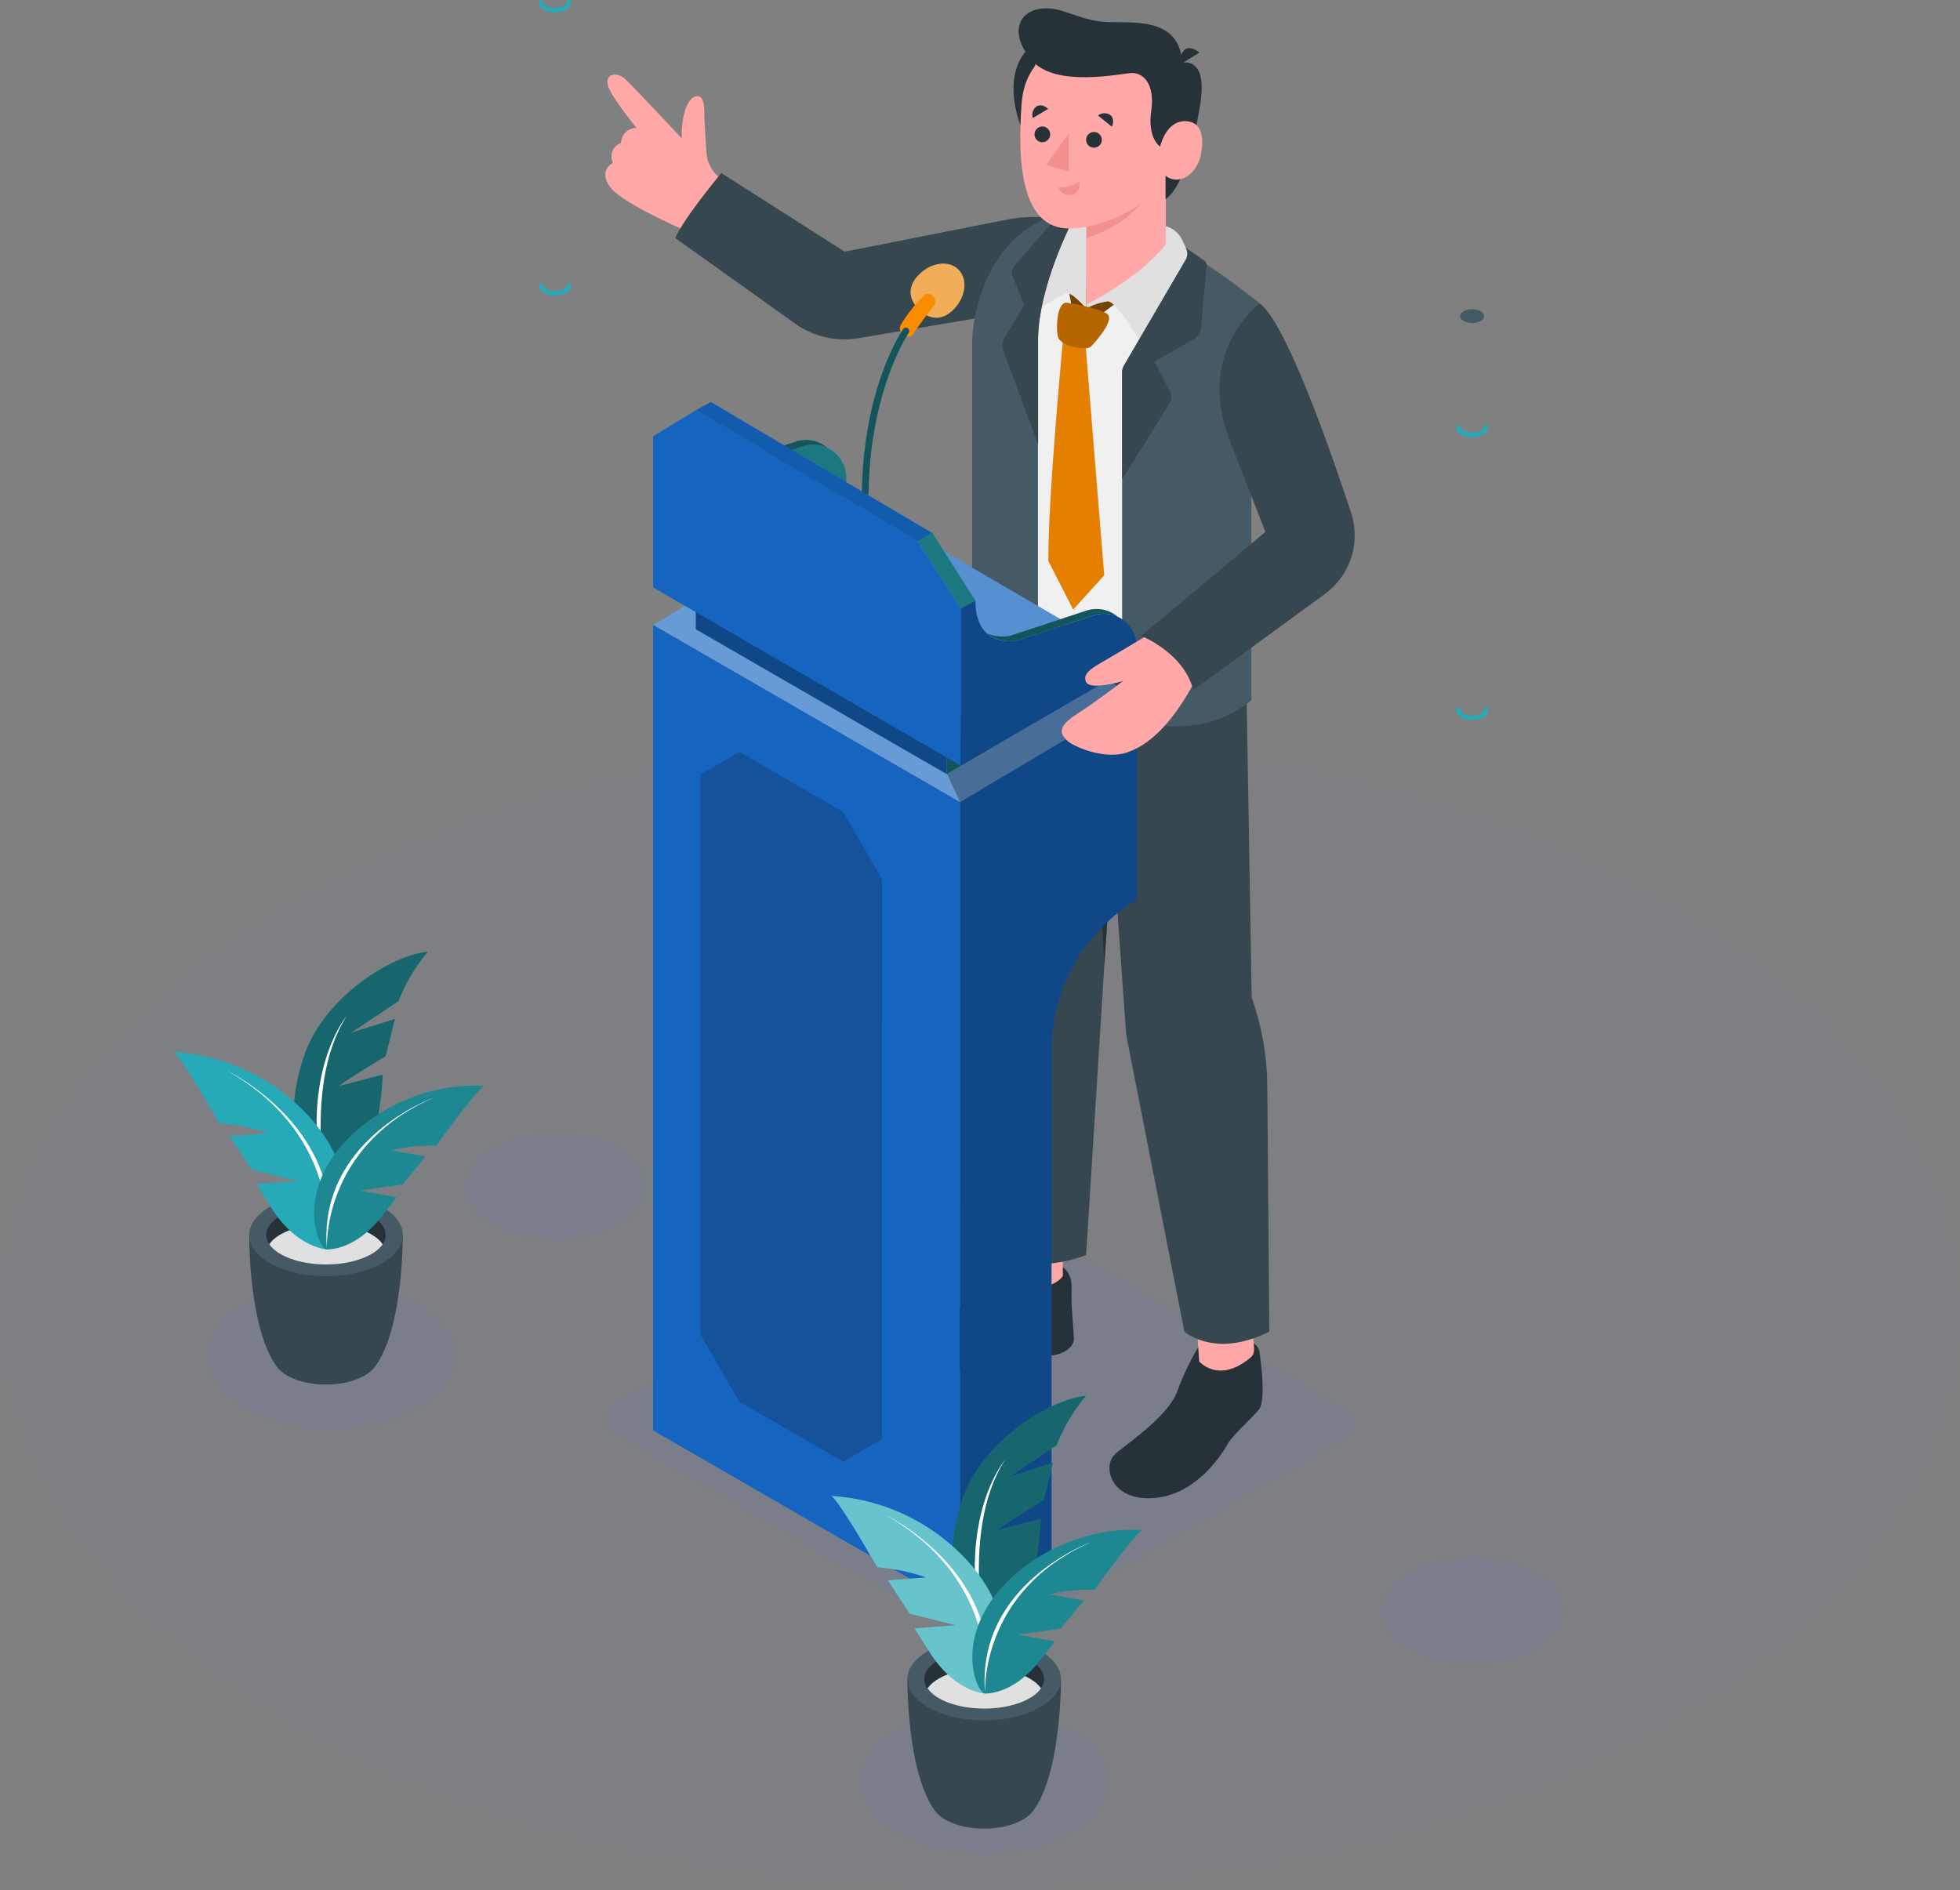 <svg xmlns="http://www.w3.org/2000/svg" width="326.846" height="315.262" viewBox="0 0 326.846 315.262">
  <rect x="0" y="0" width="326.846" height="315.262" fill="#808080" stroke="none"/>
  <g id="Conference_speaker-amico" data-name="Conference speaker-amico" transform="translate(-21.44 -49.06)">
    <g id="freepik--Floor--inject-87" transform="translate(21.44 171.77)">
      <ellipse id="Elipse_4771" data-name="Elipse 4771" cx="163.423" cy="96.276" rx="163.423" ry="96.276" transform="translate(0 0)" fill="#727997" opacity="0.1"/>
    </g>
    <g id="freepik--Shadows--inject-87" transform="translate(56.147 238.037)" opacity="0.35">
      <ellipse id="Elipse_4772" data-name="Elipse 4772" cx="20.607" cy="12.141" rx="20.607" ry="12.141" transform="translate(108.803 95.976)" fill="#727997"/>
      <ellipse id="Elipse_4773" data-name="Elipse 4773" cx="20.607" cy="12.141" rx="20.607" ry="12.141" transform="translate(0 25.118)" fill="#727997"/>
      <ellipse id="Elipse_4774" data-name="Elipse 4774" cx="15.072" cy="8.88" rx="15.072" ry="8.88" transform="translate(195.706 70.707)" fill="#727997"/>
      <ellipse id="Elipse_4775" data-name="Elipse 4775" cx="15.072" cy="8.88" rx="15.072" ry="8.88" transform="translate(42.779)" fill="#727997"/>
      <path id="Trazado_125924" data-name="Trazado 125924" d="M286.2,364.363l-56.028-32.347a11.676,11.676,0,0,0-11.683,0l-54.484,31.525a2.717,2.717,0,0,0,0,4.7l56.028,32.347a11.676,11.676,0,0,0,11.683,0L286.2,369.06a2.71,2.71,0,0,0,0-4.7Z" transform="translate(-96.39 -318.23)" fill="#727997"/>
    </g>
    <g id="freepik--Flags--inject-87" transform="translate(111.324 49.06)">
      <path id="Trazado_125934" data-name="Trazado 125934" d="M149.831,51.119a3.718,3.718,0,0,1-1.823-.443,1.48,1.48,0,0,1-.858-1.258.358.358,0,0,1,.358-.358.365.365,0,0,1,.357.358.837.837,0,0,0,.5.644,3.31,3.31,0,0,0,2.924,0,.837.837,0,0,0,.5-.644.358.358,0,1,1,.715,0,1.494,1.494,0,0,1-.858,1.258,3.711,3.711,0,0,1-1.816.443Z" transform="translate(-147.15 -49.06)" fill="#26aab7"/>
      <path id="Trazado_125935" data-name="Trazado 125935" d="M149.824,117.179a3.711,3.711,0,0,1-1.816-.443,1.48,1.48,0,0,1-.858-1.258.358.358,0,0,1,.715,0c0,.222.179.45.5.636a3.289,3.289,0,0,0,2.924,0c.322-.186.5-.415.5-.636a.358.358,0,0,1,.715,0,1.494,1.494,0,0,1-.858,1.258A3.718,3.718,0,0,1,149.824,117.179Z" transform="translate(-147.15 -67.886)" fill="#26aab7"/>
      <ellipse id="Elipse_4776" data-name="Elipse 4776" cx="1.995" cy="1.151" rx="1.995" ry="1.151" transform="translate(153.606 51.574)" fill="#455a64"/>
      <path id="Trazado_125944" data-name="Trazado 125944" d="M363.741,150.179a3.739,3.739,0,0,1-1.823-.443,1.494,1.494,0,0,1-.858-1.258.357.357,0,1,1,.715,0,.837.837,0,0,0,.5.636,3.289,3.289,0,0,0,2.924,0,.815.815,0,0,0,.5-.636.357.357,0,1,1,.715,0,1.48,1.48,0,0,1-.858,1.258,3.711,3.711,0,0,1-1.816.443Z" transform="translate(-208.112 -77.291)" fill="#26aab7"/>
      <path id="Trazado_125945" data-name="Trazado 125945" d="M363.741,216.182a3.661,3.661,0,0,1-1.823-.443,1.487,1.487,0,0,1-.858-1.251.357.357,0,1,1,.715,0c0,.222.186.45.5.636a3.289,3.289,0,0,0,2.924,0c.322-.186.5-.415.5-.636a.358.358,0,1,1,.715,0,1.473,1.473,0,0,1-.858,1.251,3.633,3.633,0,0,1-1.816.443Z" transform="translate(-208.112 -96.103)" fill="#26aab7"/>
    </g>
    <g id="freepik--Character--inject-87" transform="translate(122.378 50.447)">
      <path id="Trazado_125946" data-name="Trazado 125946" d="M181.586,83.571h0a5.72,5.72,0,0,1-2.1-4.068c-.157-2.317-.357-5.527-.357-6.263,0-1.173,0-3.8-1.673-3.053s-2.224,4.676-2.074,6.936c0,0-8.444-9.023-9.445-9.917s-2.481-1.08-2.9,0,.758,3.046,4.776,8.158a2.526,2.526,0,0,0-2.574,2.5A2.4,2.4,0,0,0,163.89,81.2s-2.474,1.158-.543,3.925,12.413,7.243,12.413,7.243Z" transform="translate(-162.61 -55.407)" fill="#ffa8a7"/>
      <path id="Trazado_125947" data-name="Trazado 125947" d="M186.616,89.43s-6.249,7.465-7.686,10.84l19.977,14.257a14.164,14.164,0,0,0,10.618,2.438l23.8-4.026,8.08-16.181h-2.767a22.358,22.358,0,0,0-4.3.416l-27.165,5.362Z" transform="translate(-167.261 -61.952)" fill="#37474f"/>
      <path id="Trazado_125948" data-name="Trazado 125948" d="M254.209,344.68h3.117s1.552.894,1.43,3.575.329,6.549.386,8.237-2.245,3.239-5.72,2.939-6.65-.586-9.066.715-8.323,4.783-13.743,1.208-3.06-6.163-2.4-6.128,10.06-2.5,12.792-4.54,7.1-5.8,7.1-5.8Z" transform="translate(-180.998 -134.696)" fill="#263238"/>
      <path id="Trazado_125949" data-name="Trazado 125949" d="M256.45,336.09v8.451s1.08,1.687,4.676,1.237,4.519-2.1,4.519-2.1V336.09Z" transform="translate(-189.353 -132.247)" fill="#ffa8a7"/>
      <path id="Trazado_125950" data-name="Trazado 125950" d="M300.793,361.577s4.083-.45,4.426,2.059,1.022,8.151-.114,9.567-4.29,4.2-5.127,5.634-5.005,8.487-12.284,9.109-8.859-5.4-6.435-7.429,8.809-6.349,10.239-10.361a44.843,44.843,0,0,1,3.518-7.379Z" transform="translate(-196.122 -139.502)" fill="#263238"/>
      <path id="Trazado_125951" data-name="Trazado 125951" d="M300.42,355.28l.493,7.722s3.246,3.861,8.58-.644a1.616,1.616,0,0,0,.579-1.344L309.629,354Z" transform="translate(-201.884 -137.352)" fill="#ffa8a7"/>
      <path id="Trazado_125952" data-name="Trazado 125952" d="M250.768,191.25,249.71,249.7l2.052,49.193s6.8,3.439,15.852,0l3.039-48.378,3.832-55.542Z" transform="translate(-187.432 -90.97)" fill="#37474f"/>
      <path id="Trazado_125953" data-name="Trazado 125953" d="M277.15,233.53l1.3,29.037,2-29.037Z" transform="translate(-195.252 -103.019)" fill="#263238"/>
      <path id="Trazado_125954" data-name="Trazado 125954" d="M276.724,230.2l1.194-17.318-13.128-.265C264.247,211.915,265.627,221.754,276.724,230.2Z" transform="translate(-191.702 -97.049)" fill="#263238"/>
      <path id="Trazado_125955" data-name="Trazado 125955" d="M257.53,200.8s3.075,14.186,15.852,19.792l3.075,43.358a14.2,14.2,0,0,0,.229,1.745l9.538,48.685s5.1,4.583,14.172,0l-.343-40.992a45.088,45.088,0,0,0-2.6-14.715h0l-.98-57.873Z" transform="translate(-189.661 -93.691)" fill="#37474f"/>
      <path id="Trazado_125956" data-name="Trazado 125956" d="M261.76,171.006s3.575,10.911,22,7.071v-61.2h-22Z" transform="translate(-190.866 -69.775)" fill="#f0f0f0"/>
      <path id="Trazado_125957" data-name="Trazado 125957" d="M262.408,58.2s-7.379,2.967-3.439,14.415Z" transform="translate(-189.741 -53.052)" fill="#263238"/>
      <path id="Trazado_125958" data-name="Trazado 125958" d="M270.53,116.05l1.008,5.22,2.431.844,5.942-4.455Z" transform="translate(-193.366 -69.539)" fill="#744304"/>
      <path id="Trazado_125959" data-name="Trazado 125959" d="M288.042,89.43v11.848s-7.343,10.139-13.292,10.139V96.273Z" transform="translate(-194.568 -61.952)" fill="#ffa8a7"/>
      <path id="Trazado_125960" data-name="Trazado 125960" d="M274.75,100.783c4.462-1.43,9.073-4.4,10.518-8.266a12.863,12.863,0,0,0,.422-1.387l-10.94,5.627Z" transform="translate(-194.568 -62.437)" fill="#f28f8f"/>
      <path id="Trazado_125961" data-name="Trazado 125961" d="M270.877,114.381l.036-14.222s-2.309-.593-3.318.143-6.435,15.9-6.435,15.9,5.456-3.468,6.435-3.711,3.318,2.553,3.318,2.553Z" transform="translate(-190.695 -64.946)" fill="#e0e0e0"/>
      <path id="Trazado_125962" data-name="Trazado 125962" d="M264.858,100.378s-5.72,10.933-5.72,19.927v60.311s-7.15.114-10.968-5.155V120.656c0-5.005,2.7-17.3,12.949-20.936Z" transform="translate(-186.993 -64.885)" fill="#455a64"/>
      <path id="Trazado_125963" data-name="Trazado 125963" d="M264.146,99.93l-6.936,8.022a1.58,1.58,0,0,0-.279,1.63l1.916,4.869-3.268,5.456a2.531,2.531,0,0,0-.2,2.145l5.8,15.623v-17.31c0-8.995,5.72-19.927,5.72-19.927Z" transform="translate(-189.005 -64.945)" fill="#37474f"/>
      <path id="Trazado_125964" data-name="Trazado 125964" d="M271.5,58.68c-3.89,0-11.269,1.609-11.9,10.539s-.243,20.02,7.229,20.657c5.191.436,14.643-3.353,16.839-9.209S285.617,58.68,271.5,58.68Z" transform="translate(-190.191 -53.189)" fill="#ffa8a7"/>
      <path id="Trazado_125965" data-name="Trazado 125965" d="M282.6,74.066s-2.145-1.366-1.48-5.97-1.43-6.364-3.232-6.306-12.563,2.467-16.567-2S258.766,51,263.706,51c3.01,0,5.9,2.224,10.446,2.309s11.669-.622,12.155,6.771c0,0,4.34-1.187,2.96,7.1s-3.268,13.9-5.763,15.666V76.5Z" transform="translate(-190.081 -51)" fill="#263238"/>
      <path id="Trazado_125966" data-name="Trazado 125966" d="M292,81.57s.944-4.24,4.118-4.24,3.11,3.268,2.71,5.448-1.988,4.29-4.1,4.29A2.9,2.9,0,0,1,292,85.124Z" transform="translate(-199.484 -58.504)" fill="#ffa8a7"/>
      <path id="Trazado_125967" data-name="Trazado 125967" d="M296.644,63.038l3.232-2.009s-1.616-1.359-2.56-.372A2.91,2.91,0,0,0,296.644,63.038Z" transform="translate(-200.797 -53.65)" fill="#263238"/>
      <path id="Trazado_125968" data-name="Trazado 125968" d="M269.231,80.13v6.421l-3.761-1.158Z" transform="translate(-191.924 -59.302)" fill="#f28f8f"/>
      <path id="Trazado_125969" data-name="Trazado 125969" d="M277.367,81.158a1.308,1.308,0,1,1-1.308-1.308,1.309,1.309,0,0,1,1.308,1.308Z" transform="translate(-194.568 -59.222)" fill="#263238"/>
      <path id="Trazado_125970" data-name="Trazado 125970" d="M265.327,79.878a1.308,1.308,0,1,1-1.308-1.308A1.308,1.308,0,0,1,265.327,79.878Z" transform="translate(-191.137 -58.857)" fill="#263238"/>
      <path id="Trazado_125971" data-name="Trazado 125971" d="M262.29,75.745l2.553-1.516s-.98-1.022-1.959-.408A1.771,1.771,0,0,0,262.29,75.745Z" transform="translate(-190.996 -57.448)" fill="#263238"/>
      <path id="Trazado_125972" data-name="Trazado 125972" d="M277.53,75.842l2.31,1.873s.615-1.273-.293-1.981A1.784,1.784,0,0,0,277.53,75.842Z" transform="translate(-195.361 -57.967)" fill="#263238"/>
      <path id="Trazado_125973" data-name="Trazado 125973" d="M268.25,92.374a5.613,5.613,0,0,0,3.525-.944s.243,1.852-1.316,2.209A2.006,2.006,0,0,1,268.25,92.374Z" transform="translate(-192.716 -62.522)" fill="#f28f8f"/>
      <path id="Trazado_125974" data-name="Trazado 125974" d="M274.75,114.928s9.209-4.59,13.292-10.139V101.85h.079a4.369,4.369,0,0,1,2.7,2.36l1.888,4.111-8.316,13.821s-4.476-7.865-6.056-7.772a10.368,10.368,0,0,0-3.575,1.2Z" transform="translate(-194.568 -65.492)" fill="#e0e0e0"/>
      <path id="Trazado_125975" data-name="Trazado 125975" d="M294.276,108.43l-10.811,18.5a2.3,2.3,0,0,0-.315,1.165v57.322s11.919,5.255,21.55-2.66V124.389l1.43-7.8S298.122,110.2,294.276,108.43Z" transform="translate(-196.962 -67.367)" fill="#455a64"/>
      <path id="Trazado_125976" data-name="Trazado 125976" d="M296.871,109.015l-3.1-2.145.036.072a2.145,2.145,0,0,1-.1,1.995l-10.246,17.546a2.3,2.3,0,0,0-.315,1.165v17.832l7.865-12.591a2.145,2.145,0,0,0,.086-2.145l-2.545-4.876,6.664-3.854a2.145,2.145,0,0,0,1.058-1.659l.965-10.582A.844.844,0,0,0,296.871,109.015Z" transform="translate(-196.962 -66.922)" fill="#37474f"/>
      <path id="Trazado_125977" data-name="Trazado 125977" d="M268.38,128.35s-2.524,26.455-2.431,36.887l4.133,8.087,5.177-5.72-3.067-37.9Z" transform="translate(-192.059 -73.044)" fill="#e47f00"/>
      <path id="Trazado_125978" data-name="Trazado 125978" d="M269.64,119.674s4.762.715,6.578,1.78c1.487.844-1.337,4.161-2.424,5.348a1.38,1.38,0,0,1-1.03.458c-1.08,0-3.3-.172-4.44-1.48C267.66,125.023,267.8,119.338,269.64,119.674Z" transform="translate(-192.633 -70.567)" fill="#b66600"/>
      <path id="Trazado_125979" data-name="Trazado 125979" d="M224.938,217.409,173.75,187.858l29.48-17.468,51.188,29.551Z" transform="translate(-165.785 -85.025)" fill="#669bd6"/>
      <path id="Trazado_125981" data-name="Trazado 125981" d="M236.688,217.409,214.98,170.39l51.188,29.551Z" transform="translate(-177.535 -85.025)" opacity="0.3"/>
      <path id="Trazado_125982" data-name="Trazado 125982" d="M235.236,118.256c-1.63-1.573-2.145-3.7-.107-5.806s5.005-2.531,6.621-.958,1.323,4.547-.715,6.65S236.874,119.829,235.236,118.256Z" transform="translate(-182.897 -67.969)" fill="#f1ad57"/>
      <path id="Trazado_125984" data-name="Trazado 125984" d="M235.455,117.736c.422-.408,2.145.086,1.645,1.666,0,0-2.5,3.239-3.818,5.212-.3.45-2.617-.4-1.809-1.845A25.1,25.1,0,0,1,235.455,117.736Z" transform="translate(-182.186 -69.98)" fill="#fb8c00"/>
      <path id="Trazado_125985" data-name="Trazado 125985" d="M223,153.573h0a.558.558,0,0,1-.551-.572c.265-17.546,6.614-26.892,6.886-27.278a.56.56,0,1,1,.922.636c-.064.093-6.435,9.481-6.685,26.663a.55.55,0,0,1-.572.551Z" transform="translate(-179.663 -72.226)" fill="#26aab7"/>
      <g id="Grupo_72133" data-name="Grupo 72133" transform="translate(42.786 53.255)" opacity="0.5">
        <path id="Trazado_125986" data-name="Trazado 125986" d="M223,153.573h0a.558.558,0,0,1-.551-.572c.265-17.546,6.614-26.892,6.886-27.278a.56.56,0,1,1,.922.636c-.064.093-6.435,9.481-6.685,26.663a.55.55,0,0,1-.572.551Z" transform="translate(-222.45 -125.481)"/>
      </g>
      <path id="Trazado_125987" data-name="Trazado 125987" d="M177.74,177.248,207.1,160.2v-2.8a5.5,5.5,0,0,0-7.214-5.22l-12.663,4.169s-7.029,1.609-7.029-6.635l-2.445,1.351Z" transform="translate(-166.922 -79.134)" fill="#26aab7"/>
      <path id="Trazado_125988" data-name="Trazado 125988" d="M177.74,177.248,207.1,160.2v-2.8a5.5,5.5,0,0,0-7.214-5.22l-12.663,4.169s-7.029,1.609-7.029-6.635l-2.445,1.351Z" transform="translate(-166.922 -79.134)" opacity="0.3"/>
      <path id="Trazado_125989" data-name="Trazado 125989" d="M188.962,156.914l12.67-4.176a5.463,5.463,0,0,1,4.061.257,5.463,5.463,0,0,0-5.277-1.037l-12.663,4.176a6.907,6.907,0,0,1-3.9-.386A6.189,6.189,0,0,0,188.962,156.914Z" transform="translate(-168.663 -79.693)" fill="#26aab7"/>
      <g id="Grupo_72134" data-name="Grupo 72134" transform="translate(15.187 71.988)" opacity="0.5">
        <path id="Trazado_125990" data-name="Trazado 125990" d="M188.962,156.914l12.67-4.176a5.463,5.463,0,0,1,4.061.257,5.463,5.463,0,0,0-5.277-1.037l-12.663,4.176a6.907,6.907,0,0,1-3.9-.386A6.189,6.189,0,0,0,188.962,156.914Z" transform="translate(-183.85 -151.681)"/>
      </g>
      <path id="Trazado_125991" data-name="Trazado 125991" d="M208.241,164.38l41.106,23.931-26.284,15.38L181.75,180.446Z" transform="translate(-168.064 -83.312)" fill="#5690d1"/>
      <path id="Trazado_125993" data-name="Trazado 125993" d="M225.555,213.473,183.72,189.32v4.655l41.835,24.153Z" transform="translate(-168.626 -90.42)" fill="#1565c0"/>
      <path id="Trazado_125994" data-name="Trazado 125994" d="M225.555,213.473,183.72,189.32v4.655l41.835,24.153Z" transform="translate(-168.626 -90.42)" opacity="0.3"/>
      <path id="Trazado_125995" data-name="Trazado 125995" d="M242.23,217.414,266.5,203.15V207.8L242.23,222.069Z" transform="translate(-185.301 -94.361)" fill="#26aab7"/>
      <path id="Trazado_125996" data-name="Trazado 125996" d="M242.23,217.414,266.5,203.15V207.8L242.23,222.069Z" transform="translate(-185.301 -94.361)" opacity="0.5"/>
      <path id="Trazado_125997" data-name="Trazado 125997" d="M180.957,144.71l-7.207,4.369v25.2l51.309,29.737V177.844l-7.172-11.261Z" transform="translate(-165.785 -77.706)" fill="#1565c0"/>
      <path id="Trazado_125998" data-name="Trazado 125998" d="M183.83,144.171l2.445-1.351,36.937,21.872-2.452,1.351Z" transform="translate(-168.657 -77.168)" fill="#1565c0"/>
      <path id="Trazado_125999" data-name="Trazado 125999" d="M183.83,144.171l2.445-1.351,36.937,21.872-2.452,1.351Z" transform="translate(-168.736 -77.168)" opacity="0.1"/>
      <path id="Trazado_126000" data-name="Trazado 126000" d="M235.48,174.761l2.452-1.351,7.164,11.261-2.445,1.351Z" transform="translate(-183.377 -85.885)" fill="#26aab7"/>
      <path id="Trazado_126001" data-name="Trazado 126001" d="M235.48,174.761l2.452-1.351,7.164,11.261-2.445,1.351Z" transform="translate(-183.377 -85.885)" opacity="0.3"/>
      <path id="Trazado_126002" data-name="Trazado 126002" d="M245.51,216.681l29.358-17.046v-2.789a5.5,5.5,0,0,0-7.214-5.227l-12.67,4.176s-7.029,1.616-7.029-6.635l-2.445,1.351Z" transform="translate(-186.235 -90.374)" fill="#1565c0"/>
      <path id="Trazado_126003" data-name="Trazado 126003" d="M245.51,216.681l29.358-17.046v-2.789a5.5,5.5,0,0,0-7.214-5.227l-12.67,4.176s-7.029,1.616-7.029-6.635l-2.445,1.351Z" transform="translate(-186.236 -90.374)" opacity="0.3"/>
      <path id="Trazado_126004" data-name="Trazado 126004" d="M256.722,196.354l12.67-4.176a5.463,5.463,0,0,1,4.061.257,5.463,5.463,0,0,0-5.277-1.037l-12.663,4.176a6.836,6.836,0,0,1-3.9-.386A6.281,6.281,0,0,0,256.722,196.354Z" transform="translate(-187.974 -90.933)" fill="#26aab7"/>
      <g id="Grupo_72135" data-name="Grupo 72135" transform="translate(63.636 100.188)" opacity="0.5">
        <path id="Trazado_126005" data-name="Trazado 126005" d="M256.722,196.354l12.67-4.176a5.463,5.463,0,0,1,4.061.257,5.463,5.463,0,0,0-5.277-1.037l-12.663,4.176a6.836,6.836,0,0,1-3.9-.386A6.281,6.281,0,0,0,256.722,196.354Z" transform="translate(-251.61 -191.121)"/>
      </g>
      <path id="Trazado_126006" data-name="Trazado 126006" d="M173.75,194.82V329.156l51.188,29.551V224.371Z" transform="translate(-165.785 -91.987)" fill="#1565c0"/>
      <path id="Trazado_126008" data-name="Trazado 126008" d="M217.026,245.643l-6.464-11.2.021-.014L193.2,224.4l.021.036-6.464,3.732v93.416l6.464,11.2,17.339,10.01,6.464-3.732Z" transform="translate(-170.891 -100.417)" fill="#12263f" opacity="0.28"/>
      <path id="Trazado_126009" data-name="Trazado 126009" d="M274.82,211.72v33.756h0A29.315,29.315,0,0,0,260.6,270.594v83.921L245.34,363.5V229.188Z" transform="translate(-186.187 -96.803)" fill="#1565c0"/>
      <path id="Trazado_126010" data-name="Trazado 126010" d="M274.82,211.72v33.756h0A29.315,29.315,0,0,0,260.6,270.594v83.921L245.34,363.5V229.188Z" transform="translate(-186.187 -96.803)" opacity="0.3"/>
      <path id="Trazado_126011" data-name="Trazado 126011" d="M283.139,197.42s-5.427,3.246-7.479,4.433-3,1.952-2.588,3.146,3.775.651,6.235-.1c0,0-4.333,3.361-7.543,5.405s-3.16,3.225-1.909,4.455,6.435,3.3,10.053,2.088,7.236-4.476,10.983-11.2C290.889,205.643,290.11,197.6,283.139,197.42Z" transform="translate(-192.947 -92.728)" fill="#ffa8a7"/>
      <path id="Trazado_126012" data-name="Trazado 126012" d="M307.387,119.84s-10.868,7.808-4.969,22.959l5.892,15.144-20.7,17.339s7.15,2.86,8.673,9.045L318.227,168.3a12.112,12.112,0,0,0,4.362-13.585C318.742,143.049,311.663,123.079,307.387,119.84Z" transform="translate(-198.233 -70.619)" fill="#37474f"/>
    </g>
    <g id="freepik--Plants--inject-87" transform="translate(50.377 207.764)">
      <path id="Trazado_126013" data-name="Trazado 126013" d="M96.2,315.408s-10.411-10.167-4.483-27.17c3.318-9.545,14.3-16.56,20.592-17.217a29.236,29.236,0,0,0-4.9,8.258l-7.865,5.248,7.257-2.274-1.544,6.213s-6.75,4.076-7.751,4.969l7.272-1.9S104.2,309.087,96.2,315.408Z" transform="translate(-69.883 -271.02)" fill="#26aab7"/>
      <path id="Trazado_126014" data-name="Trazado 126014" d="M96.2,315.408s-10.411-10.167-4.483-27.17c3.318-9.545,14.3-16.56,20.592-17.217a29.236,29.236,0,0,0-4.9,8.258l-7.865,5.248,7.257-2.274-1.544,6.213s-6.75,4.076-7.751,4.969l7.272-1.9S104.2,309.087,96.2,315.408Z" transform="translate(-69.883 -271.02)" opacity="0.4"/>
      <path id="Trazado_126015" data-name="Trazado 126015" d="M97.731,319.674S92.34,298.4,100.319,285.99C100.319,286,90.967,296.937,97.731,319.674Z" transform="translate(-71.419 -275.286)" fill="#fff"/>
      <path id="Trazado_126016" data-name="Trazado 126016" d="M105.172,337.064,92.43,336.9H92.3l-12.741.164s-.143,15.695,4.69,22.08h0c1.337,1.695,4.469,2.86,8.115,2.86s6.785-1.194,8.115-2.9C105.315,352.745,105.172,337.064,105.172,337.064Z" transform="translate(-66.94 -289.795)" fill="#37474f"/>
      <ellipse id="Elipse_4777" data-name="Elipse 4777" cx="12.806" cy="6.871" rx="12.806" ry="6.871" transform="translate(12.62 40.398)" fill="#455a64"/>
      <path id="Trazado_126017" data-name="Trazado 126017" d="M93.5,333.346c4.4,0,8.137,1.43,9.452,3.368a2.746,2.746,0,0,0,.508-1.544c0-2.717-4.462-4.919-9.96-4.919s-9.96,2.2-9.96,4.919a2.8,2.8,0,0,0,.508,1.544C85.363,334.755,89.1,333.346,93.5,333.346Z" transform="translate(-68.074 -287.9)" fill="#263238"/>
      <path id="Trazado_126018" data-name="Trazado 126018" d="M93.7,334.58c-4.4,0-8.137,1.43-9.452,3.368,1.316,1.938,5.048,3.368,9.452,3.368s8.137-1.43,9.452-3.368C101.839,335.989,98.107,334.58,93.7,334.58Z" transform="translate(-68.277 -289.134)" fill="#e0e0e0"/>
      <path id="Trazado_126019" data-name="Trazado 126019" d="M87.493,327.348s-4.934-.193-9.166-6.75c-1.745-2.7-2.588-4.118-2.588-4.118l6.878-.515-7.708-1.923-3.639-5.57L77.7,308a31.687,31.687,0,0,0-8.165-1.695s-5.9-10.418-7.629-11.9a33.456,33.456,0,0,1,23.3,11.576C94.865,317.445,88.93,327.641,87.493,327.348Z" transform="translate(-61.91 -277.683)" fill="#26aab7"/>
      <path id="Trazado_126020" data-name="Trazado 126020" d="M91.07,328.613s3.089-18.59-16.61-29.773C74.46,298.84,94.9,308.657,91.07,328.613Z" transform="translate(-65.487 -278.948)" fill="#fff"/>
      <path id="Trazado_126021" data-name="Trazado 126021" d="M96.841,329.588s4.469.293,8.909-5.227c1.823-2.274,2.717-3.475,2.717-3.475l-6.149-1.108,7.15-1.015,3.8-4.676-5.72-1.03a28.732,28.732,0,0,1,7.522-.758s6.306-8.845,8-10.01a30.345,30.345,0,0,0-22.115,8.251C91.114,319.95,95.518,329.717,96.841,329.588Z" transform="translate(-71.258 -279.924)" fill="#26aab7"/>
      <path id="Trazado_126022" data-name="Trazado 126022" d="M96.841,329.588s4.469.293,8.909-5.227c1.823-2.274,2.717-3.475,2.717-3.475l-6.149-1.108,7.15-1.015,3.8-4.676-5.72-1.03a28.732,28.732,0,0,1,7.522-.758s6.306-8.845,8-10.01a30.345,30.345,0,0,0-22.115,8.251C91.114,319.95,95.518,329.717,96.841,329.588Z" transform="translate(-71.258 -279.924)" opacity="0.2"/>
      <path id="Trazado_126023" data-name="Trazado 126023" d="M97.653,330.4s-1.037-17.067,17.789-25.3C115.443,305.1,96.073,312.036,97.653,330.4Z" transform="translate(-72.07 -280.732)" fill="#fff"/>
      <path id="Trazado_126024" data-name="Trazado 126024" d="M249.7,419s-10.411-10.167-4.49-27.17c3.325-9.553,14.3-16.56,20.592-17.217a29.421,29.421,0,0,0-4.9,8.258l-7.865,5.248,7.229-2.3-1.544,6.235s-6.75,4.083-7.744,5.005l7.272-1.9S257.7,412.677,249.7,419Z" transform="translate(-113.631 -300.542)" fill="#26aab7"/>
      <path id="Trazado_126025" data-name="Trazado 126025" d="M249.7,419s-10.411-10.167-4.49-27.17c3.325-9.553,14.3-16.56,20.592-17.217a29.421,29.421,0,0,0-4.9,8.258l-7.865,5.248,7.229-2.3-1.544,6.235s-6.75,4.083-7.744,5.005l7.272-1.9S257.7,412.677,249.7,419Z" transform="translate(-113.631 -300.542)" opacity="0.4"/>
      <path id="Trazado_126026" data-name="Trazado 126026" d="M251.241,423.261s-5.391-21.279,2.581-33.691C253.822,389.57,244.477,400.524,251.241,423.261Z" transform="translate(-115.167 -304.805)" fill="#fff"/>
      <path id="Trazado_126027" data-name="Trazado 126027" d="M258.674,440.654l-12.734-.164H245.8l-12.734.164s-.143,15.695,4.69,22.08h0c1.337,1.695,4.462,2.86,8.108,2.86s6.793-1.194,8.123-2.9C258.817,456.335,258.674,440.654,258.674,440.654Z" transform="translate(-110.689 -319.317)" fill="#37474f"/>
      <ellipse id="Elipse_4778" data-name="Elipse 4778" cx="12.806" cy="6.871" rx="12.806" ry="6.871" transform="translate(122.374 114.466)" fill="#455a64"/>
      <path id="Trazado_126028" data-name="Trazado 126028" d="M247.01,436.936c4.412,0,8.137,1.43,9.452,3.368a2.753,2.753,0,0,0,.515-1.544c0-2.717-4.462-4.919-9.967-4.919s-10.01,2.2-10.01,4.919a2.753,2.753,0,0,0,.515,1.544C238.859,438.345,242.584,436.936,247.01,436.936Z" transform="translate(-111.809 -317.422)" fill="#263238"/>
      <path id="Trazado_126029" data-name="Trazado 126029" d="M247.235,438.17c-4.4,0-8.13,1.43-9.445,3.368,1.316,1.959,5.041,3.368,9.445,3.368s8.137-1.43,9.452-3.368C255.351,439.579,251.625,438.17,247.235,438.17Z" transform="translate(-112.034 -318.656)" fill="#e0e0e0"/>
      <path id="Trazado_126030" data-name="Trazado 126030" d="M240.982,430.938s-4.934-.193-9.166-6.75c-1.745-2.7-2.588-4.118-2.588-4.118l6.878-.515-7.7-1.923-3.639-5.57,6.392-.479a31.727,31.727,0,0,0-8.165-1.687s-5.9-10.418-7.622-11.9A33.455,33.455,0,0,1,238.7,409.566C248.368,421.035,242.426,431.231,240.982,430.938Z" transform="translate(-105.644 -307.205)" fill="#26aab7"/>
      <path id="Trazado_126031" data-name="Trazado 126031" d="M240.982,430.938s-4.934-.193-9.166-6.75c-1.745-2.7-2.588-4.118-2.588-4.118l6.878-.515-7.7-1.923-3.639-5.57,6.392-.479a31.727,31.727,0,0,0-8.165-1.687s-5.9-10.418-7.622-11.9A33.455,33.455,0,0,1,238.7,409.566C248.368,421.035,242.426,431.231,240.982,430.938Z" transform="translate(-105.644 -307.205)" fill="#fff" opacity="0.3"/>
      <path id="Trazado_126032" data-name="Trazado 126032" d="M244.57,432.2s3.089-18.59-16.61-29.773C227.989,402.43,248.4,412.247,244.57,432.2Z" transform="translate(-109.232 -308.47)" fill="#fff"/>
      <path id="Trazado_126033" data-name="Trazado 126033" d="M250.342,433.178s4.476.286,8.909-5.227c1.83-2.274,2.724-3.475,2.724-3.475l-6.156-1.108,7.15-1.015,3.811-4.676-5.72-1.037a28.886,28.886,0,0,1,7.529-.751s6.3-8.852,8-10.01a30.331,30.331,0,0,0-22.115,8.251C244.615,423.547,249.019,433.307,250.342,433.178Z" transform="translate(-115.005 -309.446)" fill="#26aab7"/>
      <path id="Trazado_126034" data-name="Trazado 126034" d="M250.342,433.178s4.476.286,8.909-5.227c1.83-2.274,2.724-3.475,2.724-3.475l-6.156-1.108,7.15-1.015,3.811-4.676-5.72-1.037a28.886,28.886,0,0,1,7.529-.751s6.3-8.852,8-10.01a30.331,30.331,0,0,0-22.115,8.251C244.615,423.547,249.019,433.307,250.342,433.178Z" transform="translate(-115.005 -309.446)" opacity="0.2"/>
      <path id="Trazado_126035" data-name="Trazado 126035" d="M251.154,433.987s-1.03-17.067,17.789-25.3C268.944,408.69,249.588,415.618,251.154,433.987Z" transform="translate(-115.817 -310.254)" fill="#fff"/>
    </g>
  </g>
</svg>
